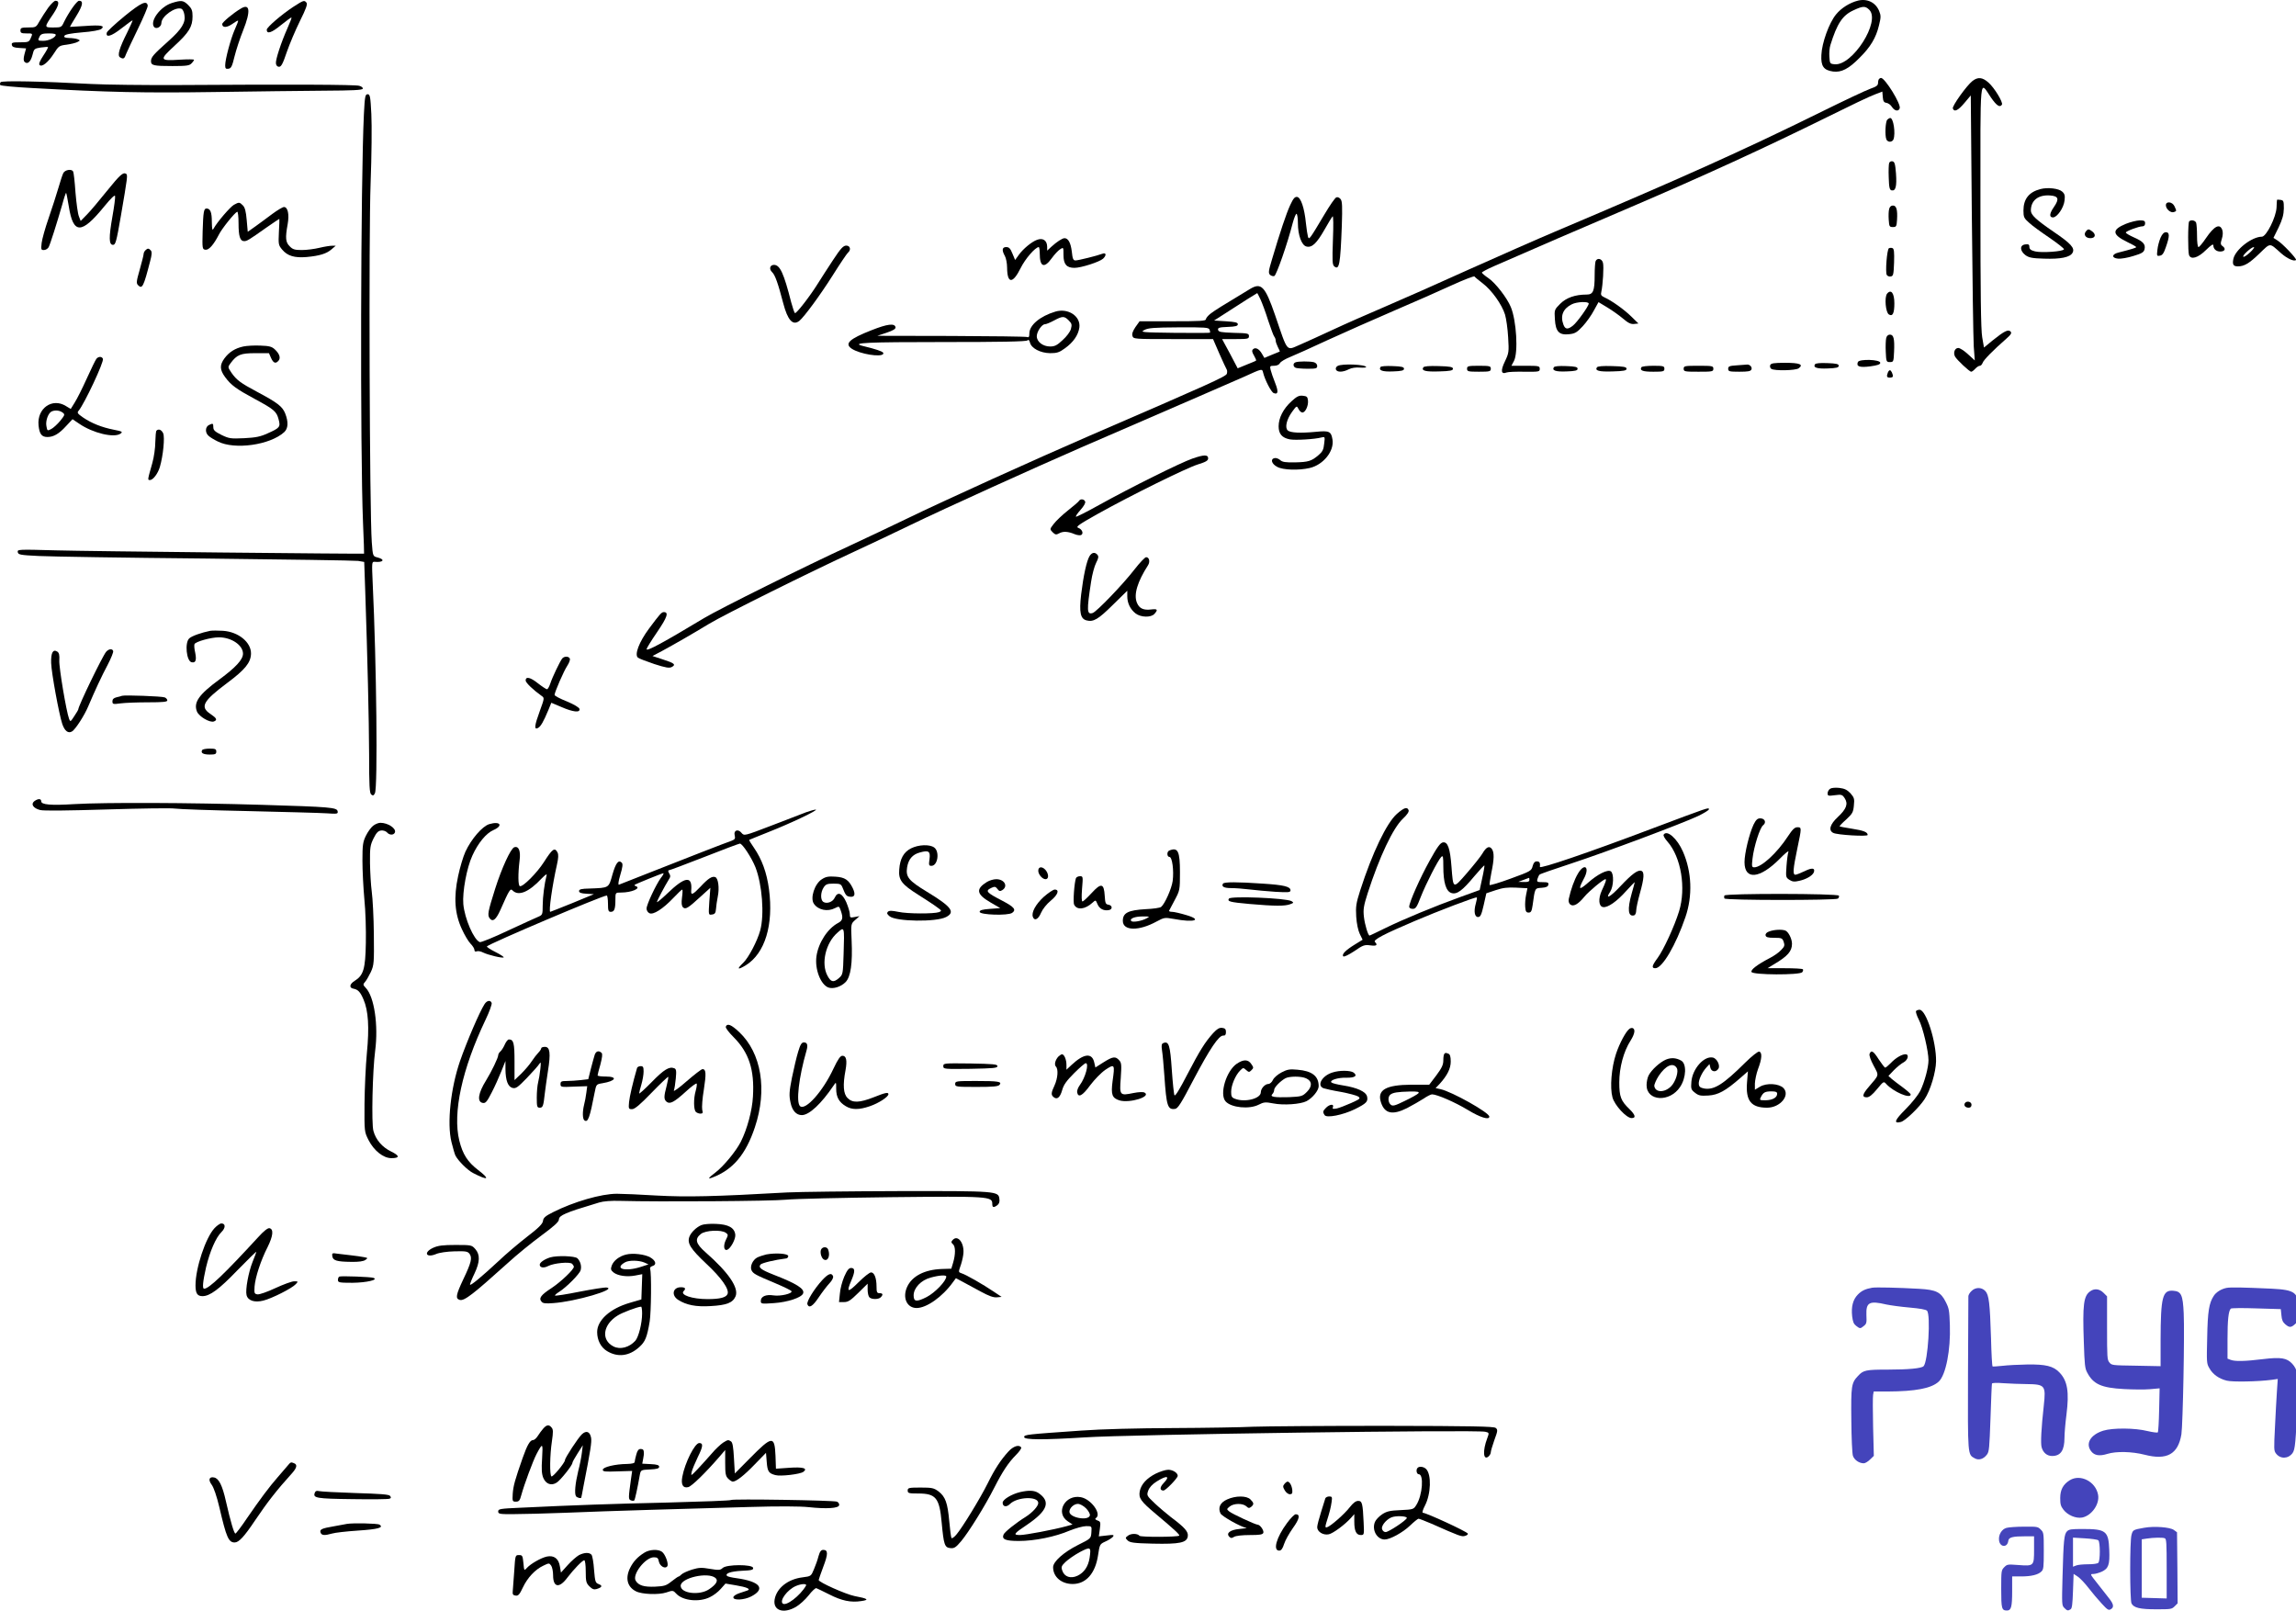 <svg height="1085.496pt" preserveAspectRatio="xMidYMid meet" viewBox="0 0 1547.47 1085.496" width="1547.47pt" xmlns="http://www.w3.org/2000/svg"><g transform="matrix(.1 0 0 -.1 -22.226 1133.511)"><path d="m12745 11331c-56-14-113-50-148-93-47-57-96-193-99-274-4-76 16-102 79-111 56-7 105 18 178 92 74 73 111 135 131 218 14 56 14 67 1 99-24 57-80 84-142 69zm76-62c78-78-114-379-234-367-31 3-32 5-35 50-2 26 1 62 7 80 45 144 81 200 156 234 62 29 79 30 106 3z"/><path d="m547 11283c-19-27-45-67-58-90-23-42-25-43-76-43-46 0-53-3-53-20s7-20 40-20c45 0 44 1 28-35-10-23-17-25-70-25-51 0-59-2-56-17 2-14 15-19 49-21l47-3-11-40c-7-28-7-43 1-51 19-19 41 0 53 46 10 42 13 44 56 51 25 3 47 5 49 3s-12-28-32-58c-23-35-32-56-25-63 16-16 58 18 96 77 32 51 37 54 86 60 29 4 62 12 73 18 20 11 20 11 1 19-11 4-37 8-57 8-27 1-36 5-32 14 3 10 40 17 119 24 68 5 120 15 130 23 27 22-1 28-110 20-55-3-101-6-101-6-1 1 18 34 43 74 44 72 49 102 18 102-15 0-69-77-102-144-16-35-19-36-71-36-63 0-63 0-1 91 39 59 45 89 15 89-8 0-30-21-49-47zm51-185c-7-19-49-38-85-38s-38 2-23 31c8 15 22 19 61 19 36 0 49-4 47-12z"/><path d="m1381 11315c-78-24-151-123-120-162 15-17 49 1 49 27 0 45 94 112 135 96 8-3 17-20 20-40 10-52-17-97-108-178-102-91-116-108-117-134 0-30 16-34 144-34 97 0 115 3 129 18 10 10 17 21 17 24 0 4-42 4-93 1-141-9-143-3-38 94 98 90 121 129 121 198 0 38-5 52-29 76-33 32-46 34-110 14z"/><path d="m2199 11289c-78-51-179-138-179-154 0-32 33-21 96 31 37 30 69 53 71 51s-10-33-26-69c-43-96-83-217-79-241 2-14 10-22 21-22 15 0 26 22 52 99 19 55 59 149 89 210 41 82 52 113 44 123-15 18-18 18-89-28z"/><path d="m1060 11225c-63-52-116-101-118-110-8-36 30-25 99 29 39 31 73 55 75 54 1-2-15-38-36-81-54-107-68-156-49-168 23-14 30-11 42 24 7 17 43 94 80 170 37 77 67 146 65 155-7 37-45 19-158-73z"/><path d="m1845 11277c-51-30-125-92-125-104 0-26 31-25 67 0 21 15 38 25 40 23s-8-28-22-59c-28-63-65-202-65-242 0-21 4-26 22-23 18 2 25 16 41 83 11 44 37 124 59 178 51 128 45 182-17 144z"/><path d="m12887 10803c-4-3-7-16-7-27 0-17-12-25-52-39-29-10-179-81-333-157-527-260-942-446-1790-805-121-51-381-166-578-254-196-89-451-202-566-251s-274-119-353-156-179-82-222-101c-97-41-81-61-170 199-67 194-93 221-168 176-196-118-237-144-266-166-17-13-32-31-32-38 0-12-40-14-224-14h-223l-28-39c-18-27-25-46-20-60 6-21 12-21 275-21h268l42-97c24-54 46-102 50-108 4-5 4-19 1-29-7-19-123-71-931-420-360-156-978-436-1225-556-105-51-275-131-380-180-306-141-881-427-985-489-276-166-390-228-390-211 0 6 32 58 71 115 69 101 80 135 45 135-15 0-27-14-100-112-66-89-99-175-74-195 7-6 57-25 110-43 78-25 101-29 118-20 30 16 18 26-60 51l-70 23 68 36c86 47 191 107 315 182 105 63 666 342 982 488 105 49 276 129 380 180 225 109 828 382 1145 520 718 311 1051 455 1095 475 127 58 124 57 131 27 12-48 54-130 71-136 30-12 33 10 9 70-13 32-26 71-30 87-6 25-4 27 23 27 19 0 34 7 40 18 5 10 36 28 68 41s146 64 253 114c107 49 308 138 445 197 138 59 315 137 395 174 79 36 147 62 150 58 3-5 28-25 55-46 61-46 130-143 151-211 8-27 18-96 21-153 6-99 5-106-22-163-30-62-26-89 12-74 10 4 64 6 121 5 97-1 102 0 102 19 0 20-6 21-95 21h-96l17 32c30 57 17 273-21 364-25 61-103 162-150 194-25 17-45 34-45 38s37 24 83 44c300 131 526 229 922 398 493 211 905 400 1320 605 149 74 293 143 322 153l52 20 3-37c2-28 8-37 25-39 12-2 29-14 37-28 18-27 44-32 52-9 11 27-99 205-126 205-4 0-10-3-13-7zm-4169-1486c11-24 35-88 52-143 18-54 36-103 41-108 5-6 9-17 9-25 0-9 7-29 15-45 9-16 14-30 13-30-2-1-26-11-54-22l-50-21-17 29c-19 33-44 45-60 29-8-8-7-19 7-42 10-17 16-32 14-34-1-2-30-14-63-27l-61-25-52 99-53 98h91c83 0 90 2 90 20s-8 20-102 22c-87 3-103 6-106 20s7 18 65 20c52 2 68 6 68 18s-18 16-80 20l-80 5 78 50c106 69 211 135 213 135 1 0 11-20 22-43zm-344-203c4-9 5-19 3-21s-109-2-238-1c-223 3-233 4-204 19 25 14 65 17 231 18 179 1 203-1 208-15z"/><path d="m13516 10789c-40-32-138-169-132-185 10-26 35-14 78 37l43 51 7-798c4-440 10-842 13-893l7-95-46 42c-25 23-54 42-65 42-24 0-36-32-22-58 12-22 97-102 109-102 5 0 17 9 27 20s24 20 31 20 15 9 19 20c6 19 71 85 160 163 32 28 37 38 28 48-16 16-42 3-122-61l-57-47-12 69c-9 49-12 304-12 884 0 914-7 847 71 732 38-55 60-70 74-48 9 15-51 114-91 149-41 36-71 39-108 10z"/><path d="m226 10781c-4-6-5-15-2-19 3-5 99-14 213-20 516-29 756-34 1233-27 267 4 599 8 739 9 188 1 255 4 258 13 3 7-8 16-24 20-28 8-449 10-1223 5-223-1-484 2-580 7-333 18-607 24-614 12z"/><path d="m2675 10568c-22-451-26-2268-6-2758 5-113 8-205 7-206-8-3-1880 16-2075 22-256 7-263 7-259-12 3-17 16-20 143-26 77-4 583-12 1125-17 542-6 1003-13 1026-16l41-7 7-201c15-444 25-855 26-1098 0-210 3-259 14-268 12-10 17-8 25 8 20 36 11 875-15 1419-6 135-6 142 12 141 59-6 75 15 22 29-33 8-33 8-40 103-15 205-21 2075-8 2418 7 186 9 393 5 467-6 120-9 134-25 134s-19-14-25-132z"/><path d="m12942 10528c-12-12-17-104-6-132 3-9 14-16 24-16s21 7 24 16c15 40 0 144-22 144-4 0-13-5-20-12z"/><path d="m12955 10237c-3-7-5-51-3-98 2-69 6-84 20-87 27-5 35 28 29 113-5 65-9 80-24 83-9 2-19-3-22-11z"/><path d="m649 10169c-6-12-21-58-34-103-13-44-42-135-65-201s-44-141-47-167c-5-44-4-48 15-48 12 0 26 9 32 19 11 21 55 160 92 288 12 45 24 80 26 78 2-1 10-43 18-91 30-189 85-189 239 0 46 56 71 80 73 70 2-9-6-71-18-138-25-143-24-191 4-191 17 0 23 21 53 195 45 263 47 276 35 284-20 12-41-7-130-117-50-62-109-133-133-157l-43-44-12 31c-7 16-17 89-23 161-5 73-12 136-16 142-11 18-54 11-66-11z"/><path d="m13975 10061c-78-20-115-67-115-145 0-44 4-52 38-82 20-19 82-64 137-101 55-38 99-72 98-78-4-15-152-25-195-14-28 7-38 15-38 30 0 16-6 20-27 17-39-4-38-43 0-72 23-17 46-22 126-24 111-4 176 9 192 40 17 31-11 62-126 140-120 82-155 115-155 144 0 68 49 107 128 102 58-4 65-23 28-77-31-44-34-71-7-71 28 0 73 65 78 114 4 33 1 45-16 60-23 21-97 30-146 17z"/><path d="m8918 9953c-26-56-68-181-123-367-23-76-25-91-13-103 8-7 21-11 29-8 14 5 89 219 124 357 10 37 22 65 26 62 5-3 9-31 9-63 0-80 25-149 57-157 37-10 69 20 122 113 25 45 50 85 55 90s6-61 2-158c-5-144-4-168 9-179 34-28 41 13 51 275 4 127 3 164-8 178-8 10-20 16-29 12-9-3-44-54-79-113-102-171-104-174-112-153-3 11-10 52-14 92-10 102-34 173-59 177-16 2-26-10-47-55z"/><path d="m15569 9988c-1-2-2-24-3-49-2-66-69-199-99-199-67 0-178-86-192-149-8-38-1-51 30-51 43 0 77 20 146 87 77 74 65 73 146 1 40-35 87-57 100-45 7 8-94 114-127 133l-25 16 35 71c26 55 34 85 35 127 0 50-2 55-22 58-13 2-24 2-24 0zm-182-354c-21-20-42-33-45-29-9 8 54 65 71 65 6 0-5-17-26-36z"/><path d="m1799 9955c-25-14-112-115-137-160-9-16-11-8-12 46 0 63-10 89-36 89-18 0-22-22-26-155-3-116-2-120 19-123 23-3 55 33 91 103 20 40 106 147 123 153 5 2 9-33 9-78 0-87 10-120 38-120 19 0 32 8 152 93 45 31 83 57 85 57 1 0 0-39-3-88-4-84-3-89 22-119 36-43 84-57 165-50 88 8 135 23 168 52l28 24h-25c-14 0-52-6-85-14s-86-15-118-15c-48 0-62 4-82 25-28 27-31 56-14 149 12 67 1 116-25 116-8 0-44-21-79-47-35-27-87-64-114-84l-51-36-7 79c-5 59-12 85-26 99-22 22-26 23-60 4z"/><path d="m14820 9952c0-26 33-54 54-46 19 7 19 6 4 39-14 31-58 36-58 7z"/><path d="m12955 9927c-4-13-5-46-3-73 3-45 5-49 28-49s25 4 28 49c4 68-4 96-28 96-12 0-22-9-25-23z"/><path d="m14551 9827c-97-40-95-72 7-122 34-16 62-32 62-35 0-5-30-14-120-37-46-11-47-37-2-41 19-2 65 6 103 18 57 17 70 25 75 45 8 34-9 53-73 81-29 13-53 27-53 32 0 9 87 42 113 42 10 0 17 8 17 20 0 17-7 20-37 20-21-1-62-11-92-23z"/><path d="m14977 9843c-9-8-9-206-1-227 13-33 60-19 113 33 36 35 51 45 51 32 0-24 20-41 46-41 31 0 40 18 18 35-16 11-17 18-7 50 8 24 8 46 3 61-17 45-54 26-110-56-22-33-45-60-50-60-6 0-10 33-10 74s-3 81-6 90c-6 16-35 22-47 9z"/><path d="m14281 9776c-18-22-2-46 30-46 34 0 40 25 12 46-23 17-28 17-42 0z"/><path d="m14784 9733c-9-21-19-58-21-81-5-41-4-44 16-40 17 2 27 16 41 58 26 73 26 100 0 100-13 0-25-12-36-37z"/><path d="m7212 9719c-36-13-93-60-122-100l-26-36-18 43c-14 35-23 44-42 44-28 0-31-21-9-60 8-14 15-50 15-80 1-108 38-109 91-2 31 63 98 140 122 142 4 0 7-20 7-44 0-90 30-102 81-31 18 25 43 52 56 60 23 15 23 15 23-39 0-62 21-86 74-86 45 0 169 40 193 62 24 23 21 43-5 33-34-13-162-45-181-45-15 0-20 10-25 60-7 58-24 90-49 90-15 0-53-25-89-58l-28-26v25c0 43-28 63-68 48z"/><path d="m5837 9583c-36-54-81-125-102-158-54-87-146-205-155-200-4 3-15 35-25 72-50 197-76 253-116 253-28 0-35-28-13-49 20-18 40-75 75-209 30-115 65-154 109-119 32 26 139 171 225 307 49 78 95 146 102 152 23 19 16 48-11 48-20 0-37-18-89-97z"/><path d="m12953 9662c-13-9-25-163-14-180 5-8 17-12 27-10 17 3 19 14 22 94 2 71 0 93-11 97-8 3-18 2-24-1z"/><path d="m1202 9648c-7-7-12-18-12-26 0-7-12-54-26-104-23-80-24-92-11-105 28-28 37-10 81 161 12 44 13 63 5 73-14 16-22 16-37 1z"/><path d="m10976 9574c-3-9-6-51-6-94 0-107-10-130-54-130-77 0-137-21-178-62-40-40-40-41-36-105 5-84 29-108 98-100 38 4 52 13 90 54 25 27 59 75 75 106l31 56 58-35c32-19 80-53 106-75 36-31 55-40 77-37l28 3-48 47c-49 48-132 107-181 129-23 11-26 17-21 38 10 45 18 169 11 195-7 29-40 36-50 10zm-46-285c0-17-78-126-106-148-35-28-52-26-64 5-23 60-4 108 55 138 34 18 115 21 115 5z"/><path d="m12941 9356c-19-23-10-127 12-140 25-16 37 7 37 75s-22 98-49 65z"/><path d="m7335 9235c-103-31-175-91-175-147 0-23-4-29-16-24-9 3-239 6-512 7l-497 1 63 21c45 15 62 26 60 37-6 28-55 22-161-20-151-59-185-91-134-125 55-36 197-59 212-35 7 11-16 21-80 39-22 5-50 13-63 16-73 20 35 25 547 25 383 0 560 3 568 11 7 7 12 3 17-14 9-39 70-71 136-72 46 0 62 5 100 33 56 40 90 89 97 140 10 76-76 133-162 107zm90-59c21-21 23-29 15-58-5-19-29-51-56-75-37-35-53-43-84-43-49 0-90 32-90 69 0 31 34 81 55 81 8 0 35 11 61 25 58 31 69 31 99 1z"/><path d="m12935 9057c-3-12-5-54-3-92 3-67 4-70 28-70s25 3 28 70c4 88-3 115-28 115-12 0-22-9-25-23z"/><path d="m1862 9000c-55-12-95-37-127-80-33-45-32-77 5-127 40-54 74-79 202-148s144-83 158-136c14-51 8-58-73-94-50-23-81-29-159-33-91-4-101-3-153 22-44 22-55 32-55 52 0 27-3 28-31 14-24-13-25-52-1-72 9-9 37-26 62-38 114-58 353-24 448 63 27 25 29 69 6 127-19 46-51 71-188 144-113 60-139 80-173 128-26 39-26 39-7 65 43 58 68 68 167 68h92l14-32c16-36 32-41 51-18 15 18 6 46-25 75-20 19-37 24-97 26-40 2-93-1-116-6z"/><path d="m872 8917c-6-7-35-67-65-133-30-67-67-140-82-163l-26-42-33 20c-92 57-195-16-184-130 6-59 21-79 60-79 41 0 78 21 126 74l43 46 46-31c92-63 235-97 278-66 16 12 11 15-45 26-82 16-151 44-207 82-39 27-43 33-30 47 39 48 171 328 163 349-7 17-30 17-44 0zm-228-362c17-13 16-16-15-55-19-23-46-48-61-56-27-14-27-13-33 20-7 35 13 90 37 99 24 10 53 6 72-8z"/><path d="m12744 8895c-12-30 11-38 83-29 50 7 68 13 68 24 0 23-143 27-151 5z"/><path d="m8953 8893c-18-7-16-30 3-37 9-3 45-6 80-6 56 0 64 2 64 19 0 11-9 21-22 25-27 7-108 7-125-1z"/><path d="m12153 8874c-3-9 0-20 8-25 23-14 163-11 184 4 35 26 7 37-91 37-78 0-96-3-101-16z"/><path d="m12455 8880c-14-22 13-31 86-28 58 2 74 6 74 18s-16 16-77 18c-49 2-79-1-83-8z"/><path d="m9238 8869c-10-5-15-16-12-24 8-20 47-19 86 1 19 10 48 14 74 12 24-2 44 0 44 3 0 18-164 25-192 8z"/><path d="m11928 8873c-50-3-58-7-58-23 0-18 7-20 75-20 60 0 77 3 82 16 6 16-13 35-32 32-5-1-36-3-67-5z"/><path d="m9527 8862c-15-23 12-33 84-30 58 2 74 6 74 18s-16 16-77 18c-42 2-79-1-81-6z"/><path d="m9815 8859c-14-22 14-30 106-27 76 2 94 6 94 18s-19 16-97 18c-63 2-99-1-103-9z"/><path d="m10110 8850c0-18 7-20 80-20s80 2 80 20-7 20-80 20-80-2-80-20z"/><path d="m10695 8860c-14-22 13-31 86-28 58 2 74 6 74 18s-16 16-77 18c-49 2-79-1-83-8z"/><path d="m10985 8859c-14-22 14-30 106-27 76 2 94 6 94 18s-19 16-97 18c-63 2-99-1-103-9z"/><path d="m11285 8860c-13-22 9-30 81-30 67 0 74 2 74 20s-7 20-74 20c-41 0-78-4-81-10z"/><path d="m11570 8850c0-19 7-20 100-20s100 1 100 20-7 20-100 20-100-1-100-20z"/><path d="m12946 8824c-10-26-7-34 14-34 11 0 20 4 20 9 0 17-12 41-20 41-4 0-11-7-14-16z"/><path d="m8926 8630c-55-50-86-112-86-168 0-51 23-78 76-88 37-7 169 1 213 13 23 6 24 5 18-42-4-40-11-54-38-77-48-41-69-47-159-49-64-1-85 2-100 16-10 9-27 15-37 13-30-6-21-39 17-59 39-22 145-25 219-8 92 21 167 114 154 192-9 55-22 61-111 52-105-10-174-7-191 10-20 19-7 74 30 125 31 42 31 42 43 19 6-13 18-24 26-24 20 0 41 44 38 80-3 26-7 30-35 33-26 3-41-5-77-38z"/><path d="m1277 8433c-4-3-7-38-8-77 0-39-9-102-20-141-33-117-33-115-16-115 21 0 54 44 67 89 22 76 34 199 22 226-11 24-31 32-45 18z"/><path d="m8260 8245c-79-27-419-196-628-312-84-47-156-83-158-80-3 3 11 24 31 46 22 25 35 47 31 56-6 17-32 20-41 5-3-6-37-35-75-65s-81-71-96-91c-27-35-27-35-7-56 18-17 24-18 44-7 27 15 60 13 105-6 17-7 37-9 44-5 17 11 5 39-21 48-18 7 4 22 132 94 230 128 595 308 674 333 55 17 70 26 70 41 0 26-27 26-105-1z"/><path d="m7566 7588c-20-32-42-135-57-259-14-121-5-165 37-175 46-12 79 8 176 104l98 96v-38c0-45 20-87 56-115 35-27 104-29 127-3 25 28 21 35-20 30-53-7-82 6-98 45-23 55 3 141 75 253 15 24 8 54-13 54-8 0-43-37-78-82-77-100-255-285-282-294-40-13-41 15-11 210 7 49 23 107 34 128 16 31 18 43 9 54-17 20-37 17-53-8z"/><path d="m1640 7084c-60-12-125-35-142-51-32-28-19-155 16-161 27-6 34 14 24 64-6 25-8 51-5 58 7 17 111 46 165 46 84 0 162-53 162-110 0-40-48-92-159-174-139-102-176-155-151-217 15-34 87-76 114-66 25 10 19 22-24 51-71 47-50 86 113 208 121 90 159 137 161 197 2 77-84 148-189 155-33 2-71 2-85 0z"/><path d="m938 6943c-25-29-188-366-188-388 0-3-12-24-27-46-25-39-27-40-35-19-19 51-69 349-66 394 2 37-1 51-14 60-29 18-43-8-41-77 2-66 53-345 75-411 16-47 40-66 66-50 23 14 83 107 109 169 45 106 90 203 131 280 23 44 40 86 37 93-6 17-29 15-47-5z"/><path d="m4012 6898c-16-20-68-129-81-170-7-21-17-38-22-38s-33 18-61 40c-51 41-83 48-83 19 0-15 53-65 108-104 19-13 19-15-12-100-37-101-40-130-13-116 19 10 37 42 71 123l19 47 69-29c78-34 126-39 121-13-2 10-35 30-85 51-46 18-83 38-83 44 0 18 63 163 86 197 12 18 20 40 17 47-6 17-37 18-51 2z"/><path d="m1045 6646c-5-2-22-7-37-10-20-5-28-13-28-27 0-20 4-21 56-14 31 4 114 7 185 7 100 0 129 3 129 13 0 7-8 16-17 20-19 8-271 17-288 11z"/><path d="m1585 6280c-12-19 6-30 51-30 37 0 44 3 44 20s-7 20-44 20c-25 0-48-4-51-10z"/><path d="m12558 6020c-10-6-18-20-18-31 0-18 5-19 49-13 45 6 50 4 66-20 25-38 12-73-46-127-53-49-65-90-31-107 25-14 232-26 232-14 0 19-27 30-105 42-44 7-82 14-84 16s18 23 44 46c42 39 48 49 52 94 5 46 2 54-23 83-22 23-40 32-74 36-25 3-53 1-62-5z"/><path d="m454 5936c-26-20-8-48 39-60 23-6 191-4 450 4 227 7 433 10 457 6 25-4 248-12 495-17 248-6 485-12 528-15 72-5 78-4 75 13-4 27-50 30-508 44-494 15-1063 17-1266 5-161-10-224-4-224 19 0 19-21 19-46 1z"/><path d="m9637 5850c-69-61-165-261-247-515-28-88-31-109-27-178 3-47 13-93 24-116l19-39-52-32c-62-38-91-67-78-80 5-5 34 9 74 35 59 41 69 44 108 39 42-6 52 2 31 23-14 14 61 53 268 141 154 66 414 165 419 159 2-2-1-20-7-41-15-53-8-91 15-91 16 0 23 14 38 80l18 80 63 21c48 16 80 20 138 17l76-4-9-44c-5-24-8-61-6-82 2-30 7-38 23-38s21 9 27 50c16 117 14 114 61 117 30 2 43 8 45 21 3 14-4 17-38 17-38 0-41 2-35 23 4 12 10 25 14 28 3 4 98 37 211 74 238 78 752 271 858 321 39 19 72 39 72 45 0 14 5 16-386-131-434-164-755-273-753-257 3 27-2 37-21 37-14 0-22-10-28-32-8-32-14-35-148-84-76-28-140-47-142-43s4 41 12 83c19 91 20 137 3 160s-38 13-64-32c-12-20-59-79-104-131-95-109-92-110-104 44-9 122-25 168-57 163-18-2-39-31-90-123-64-115-138-281-138-311 0-8 10-14 24-14 20 0 28 12 55 83 35 88 114 243 137 267 12 12 14 3 14-65 0-107 18-166 54-178 37-12 74 15 156 114 36 42 66 75 67 71s-5-43-15-86l-17-79-130-47c-172-62-387-151-509-211-55-27-101-49-103-49-10 0-32 73-38 125-6 51-2 75 25 160 79 245 171 440 237 502 29 27 43 48 39 58-9 24-30 18-79-25zm893-445c0-11-10-15-37-14l-38 1 35 13c19 7 36 14 38 14 1 1 2-6 2-14z"/><path d="m5655 5861c-27-11-133-51-234-90-183-70-183-70-201-49-23 29-55 18-46-17 5-21 2-27-21-36-49-17-310-119-533-207-118-46-220-86-226-89-7-3-4 23 9 66 16 53 18 74 10 82-22 22-40 0-63-80-26-92-21-89-155-94-54-1-70-5-70-17 0-11 14-16 50-18l50-3-145-60c-80-32-147-59-149-59-12 0 14 181 45 318 10 45 11 68 4 82-19 36-34 26-92-65-46-72-142-169-162-162-12 4-13 81-2 172 9 66-6 101-36 90-24-9-84-140-128-278-50-158-53-178-38-200 21-28 43-11 73 56 60 136 67 147 82 131 40-40 109-12 196 81 27 27 37 34 33 20-14-54-26-145-26-202 0-60-2-64-27-75-16-6-108-49-206-94-97-46-183-81-191-78-40 15-102 158-111 256-7 82 23 245 61 327 38 84 93 151 142 172 68 30 46 62-28 40-47-14-121-100-161-186-15-33-37-107-49-164-31-144-23-253 25-357 18-40 45-85 59-99s26-33 26-42c0-10 6-13 16-9 8 3 27 0 42-8 34-17 131-40 139-33 3 3-23 20-57 37s-59 34-56 37c21 21 779 343 808 343 4 0 8-25 8-55 0-47 3-55 19-55 24 0 31 19 31 81 0 49 0 49 38 49 71 0 138 29 100 43-7 2-11 6-8 9 7 6 184 78 193 78 5 0-3-15-17-32-32-44-96-179-96-206 0-12 8-26 19-31 25-14 92 29 162 103 29 31 56 56 59 56 4 0 3-24-1-52-5-39-3-57 6-67 17-17 33-8 122 74l63 57-7-92c-6-92-6-92 18-88 19 2 25 10 27 38 1 19 7 57 12 83 12 58 3 124-17 131-21 8-47-8-99-64-52-55-66-61-63-27 9 103-41 97-163-21-38-36-68-61-68-56 0 9 54 110 80 152 12 18 12 26 2 42-7 12-8 20-2 20s114 41 240 90c126 50 234 90 239 90 17 0 79-95 105-160 45-116 61-318 32-425-19-71-79-185-115-219-45-43-38-50 18-16 129 80 188 272 156 513-15 112-48 202-102 280-19 27-33 50-31 52 2 1 62 26 133 54 145 57 338 149 315 150-8 0-37-8-65-18z"/><path d="m12041 5778c-29-62-61-194-61-253 0-123 103-113 238 23 36 37 62 58 58 47s-10-54-13-96c-5-74-5-77 19-93 20-13 34-15 67-7 47 10 89 35 98 57 11 30-12 33-62 8-27-13-56-24-62-24-19 0-16 37 12 172 31 148 31 148 1 148-18 0-33-15-64-62-72-111-178-208-226-208-17 0-18 6-12 59 9 80 50 210 72 225 23 18 11 46-20 46-19 0-29-10-45-42z"/><path d="m2737 5770c-14-11-36-41-49-68-20-41-23-62-23-167 0-66 6-183 13-260 8-77 12-210 10-295-3-175-16-218-75-255-36-22-39-48-8-53 31-6 46-23 67-72 33-76 40-188 23-362-8-84-15-238-16-342-1-188-1-188 27-244 37-72 100-122 154-122 58 0 57 16-2 45-60 29-103 79-119 139-14 49-6 405 12 541 22 171-6 362-63 422-20 21-20 24-5 41 9 10 26 40 39 67 21 47 22 61 20 255-1 113-8 241-14 285s-11 132-12 195c-1 104 2 120 24 165 19 38 31 51 51 53 14 2 31-4 39-12 16-20 46-21 54-1 10 27-47 65-98 65-13 0-35-9-49-20z"/><path d="m11435 5710c-4-6 8-27 26-47 92-105 126-313 78-469-31-101-104-259-144-314-40-54-43-70-16-70 47 0 138 155 203 345 49 143 43 304-17 441-39 89-108 149-130 114z"/><path d="m6363 5618c-50-25-75-70-80-143-6-71 17-100 128-170 52-33 109-70 127-84 32-23 33-25 13-33-34-12-212-12-275 2-44 9-61 9-70 0-8-9-5-16 12-30 44-36 314-40 381-5 64 33 36 70-129 170-125 76-144 100-134 165 9 55 37 87 86 100 60 17 72 8 65-45-6-40-4-45 13-45 43 0 57 97 18 124-31 22-105 19-155-6z"/><path d="m8103 5603c-18-7-16-43 1-43 19 0 31-92 22-162-7-51-53-155-78-175-7-6-54-13-104-15-119-7-154-25-154-79 0-68 108-70 228-4 51 27 54 28 116 17 137-26 196-7 84 26-40 12-83 22-96 22s-22 3-20 8c2 4 19 36 38 72 34 64 35 67 35 186 0 144-14 171-72 147zm-153-457c-35-19-97-29-104-17-11 16 26 30 79 30 47 0 49 0 25-13z"/><path d="m7220 5467c0-25 28-57 49-57 20 0 23 27 6 54-22 33-55 35-55 3z"/><path d="m10857 5447c-24-40-48-108-61-168-4-17 0-31 9-39 21-18 54 1 95 51 29 36 129 119 143 119 8 0 1-22-25-77-25-55-21-107 9-111 31-5 92 37 156 109 31 34 57 61 57 58 0-2-9-36-20-74-31-109-25-162 18-148 6 3 12 17 12 31 0 15 11 67 25 117 29 103 31 143 10 151-23 9-63-20-142-104-68-73-106-93-68-36 23 36 26 122 4 137-22 14-89-19-156-79-59-51-65-45-27 27 44 79 7 114-39 36z"/><path d="m5762 5410c-49-30-81-128-54-166 29-42 92-55 142-29 28 14 28 14 39-17 17-48 13-66-16-82-72-37-135-134-148-226-12-86 28-190 80-210 33-12 86 5 117 37 34 36 47 126 40 280-5 112-5 112 24 138l29 26-32-6c-30-6-33-4-33 19 0 14-11 50-24 81-28 62-58 74-78 30-13-29-53-43-77-28-20 14-19 65 3 98 14 21 24 25 66 25 46 0 51-3 61-27 20-51 26-58 49-61 33-5 40 15 20 57-28 57-53 74-118 78-45 3-64 0-90-17zm146-504c-4-137-5-139-32-163-36-31-54-27-77 17-44 82-12 220 67 289 48 43 48 45 42-143z"/><path d="m7474 5417c-11-31-21-163-12-179 19-38 74-32 124 14 21 19 21 19 34-12 13-30 42-45 77-38 25 5 23 32-4 36-19 3-22 10-25 59-5 86-24 90-88 20-29-31-56-57-62-57s-7 31-3 85c7 83 7 85-14 85-12 0-24-6-27-13z"/><path d="m6875 5392c-78-48-72-83 22-138l67-39-69-5c-53-4-70-9-70-20 0-21 191-27 219-7 29 21 15 39-65 81-110 57-119 67-74 88 21 10 28 8 40-8 11-15 17-17 32-8 42 26 15 74-40 74-18 0-45-8-62-18z"/><path d="m8465 5380c-12-20 7-30 55-30 27 0 82-4 122-9s119-12 176-16c89-5 102-4 102 10 0 25-45 36-185 45-173 12-262 12-270 0z"/><path d="m7256 5290c-54-50-84-105-72-135 11-29 37-15 55 29 11 25 38 59 65 81 48 39 61 75 27 75-11 0-44-23-75-50z"/><path d="m11845 5300c-3-5-3-14 0-20 8-13 744-13 764-1 7 5 10 14 7 20-9 15-762 16-771 1z"/><path d="m8505 5279c-12-19 6-24 138-36 172-15 239-15 274-2 25 9 26 11 10 21-38 21-411 36-422 17z"/><path d="m12147 5058c-18-6-27-16-25-27 3-12 15-16 58-16 50 0 55-2 64-27 8-24 6-32-17-55-14-16-47-39-74-53-88-46-132-80-126-95 7-21 325-22 342-2 6 8 8 17 4 20-3 4-58 7-122 7h-116l46 28c91 54 119 87 119 137 0 33-24 81-45 89-24 9-76 6-108-6z"/><path d="m3488 4568c-33-51-119-251-165-383-63-183-89-419-58-546 10-41 22-82 27-92 19-36 82-99 120-118 101-52 116-43 34 20-73 56-105 107-128 199-46 186 18 482 177 815 26 54 44 105 41 113-8 21-32 17-48-8z"/><path d="m13136 4521c-3-5 5-31 19-58 27-51 65-213 65-273 0-49-26-145-55-206-15-29-57-82-100-125-73-73-83-98-31-85 29 7 124 98 160 154 39 58 76 183 77 254 2 133-67 348-111 348-10 0-21-4-24-9z"/><path d="m5114 4416c-3-8 20-38 54-72 102-103 140-218 129-399-5-94-39-220-82-305-32-63-116-165-170-206-51-39-56-48-20-34 137 52 224 155 285 338 85 253 44 500-105 641-54 51-81 62-91 37z"/><path d="m8399 4373c-55-61-90-117-175-280-51-99-81-148-86-139-4 7-12 85-18 172-11 165-20 194-56 180-13-5-15-14-10-49 4-23 11-100 16-172 14-205 22-230 72-223 19 2 42 39 124 196 110 209 172 301 201 298 13-1 18 6 18 24 0 19-6 26-26 28-19 2-34-7-60-35z"/><path d="m11205 4402c-24-17-67-97-91-169-31-94-42-227-24-293 14-53 94-140 129-140 31 0 26 21-15 61-57 55-68 83-68 179 0 100 29 209 76 282 29 46 34 78 13 85-5 1-15-1-20-5z"/><path d="m3625 4297c-8-19-21-39-29-47-9-7-16-19-16-27 0-16-45-110-81-168-55-88-63-147-22-153 18-3 28 9 59 70 21 40 50 105 65 143l28 70v-56c1-77 17-118 48-126 23-5 35 4 97 68 39 41 77 83 83 94 11 17 12 11 7-35-3-30-10-71-15-90s-9-65-9-102c0-61 2-68 20-68 21 0 25 11 34 95 3 28 13 95 21 150 20 123 14 165-20 165-14 0-25-4-25-10 0-5-9-19-20-30-10-10-30-36-44-57-13-21-45-58-70-83l-46-44v125c0 125-6 149-38 149-7 0-19-15-27-33z"/><path d="m5602 4248c-11-35-29-113-42-175-19-96-20-120-10-167 11-56 39-86 77-86 50 1 131 77 214 200 17 25 17 25 17-23 0-55 19-90 65-117 41-25 89-25 162 0 59 20 125 63 125 81 0 15-20 11-100-21-95-37-142-39-175-5-29 28-33 88-14 188 12 67 5 97-21 97-14 0-30-23-60-86-71-153-188-284-225-254-29 24-9 195 43 375 11 38 5 55-18 55-15 0-24-15-38-62z"/><path d="m4231 4228c-4-13-16-55-26-94l-18-72-51-6c-28-3-70-6-93-6-37 0-43-3-43-21 0-20 4-21 90-17l90 3-6-45c-3-25-10-61-15-80-12-48-11-97 3-106 23-15 35 17 68 188 11 56 11 56 53 63 90 15 105 45 22 45-30 0-55 3-55 8 0 4 8 37 19 74 12 47 15 70 8 77-18 18-37 13-46-11z"/><path d="m11984 4173c-147-146-208-184-274-174-26 5-36 11-38 28-4 27 21 81 51 114l21 23 6-25c7-28 38-32 54-6 14 21-10 70-38 75-59 12-137-76-144-163-4-47-2-54 24-74 25-20 38-22 90-19 67 4 116 31 218 120l49 43-6-74c-10-124 27-171 135-171 89 0 158 84 110 133-31 30-112 35-157 9l-35-21v42c1 23 10 67 21 97 27 70 29 113 8 118-9 2-49-30-95-75zm216-209c0-26-31-43-78-44-41 0-42 1-31 23 16 31 28 37 72 37 28 0 37-4 37-16z"/><path d="m12823 4233c-4-10 7-42 27-79 37-70 40-59-32-143-44-51-48-71-14-71 16 0 37 16 69 55 44 53 45 54 62 35 48-53 165-103 165-71 0 5-24 26-52 47-29 21-63 47-76 58l-22 20 37 39c21 21 50 45 66 53 29 16 38 54 12 54-25 0-67-25-99-59-17-17-33-31-38-31-4 0-23 25-43 55-36 57-51 66-62 38z"/><path d="m9957 4233c-4-3-7-23-7-44 0-30-10-51-47-101l-48-63h-120c-174-1-233-36-205-120 25-75 77-87 175-38 38 20 89 49 112 64 23 16 49 29 57 29 33 0 155-53 241-105 84-51 145-70 145-45 0 27-252 168-329 185l-33 7 25 26c53 58 77 105 77 153 0 34-5 49-16 53-19 7-19 7-27-1zm-175-266c-6-7-47-30-91-51-67-33-82-37-95-26-19 15-21 54-3 68 17 14 50 19 131 21 54 1 66-2 58-12z"/><path d="m7356 4215c-21-22-30-55-17-68 17-17 13-77-9-126-24-51-25-65-6-80 23-19 43-2 57 47 10 36 28 62 81 115 37 37 72 67 78 67 24 0-2-97-40-148-12-16-20-38-18-48 7-39 35-25 87 46 30 40 75 86 104 106 62 41 64 37 48-76-12-92-4-115 47-131 69-20 217 26 168 53-9 5-39 4-74-3-93-19-95-17-86 101 6 89 5 103-11 120-25 28-43 25-105-14l-55-35-7 31c-14 70-70 65-155-15l-33-31v33c0 35-15 71-30 71-5 0-15-7-24-15z"/><path d="m11450 4194c-41-18-96-68-116-106-8-15-14-44-14-66 0-109 156-118 226-12 42 63 45 158 6 178-35 19-68 20-102 6zm73-56c15-22-7-93-38-124-44-44-106-43-113 2-1 10 12 41 30 69 47 70 97 92 121 53z"/><path d="m8559 4167c-72-48-120-207-76-255 38-42 159-54 222-22 35 18 46 19 98 9 69-14 184-6 225 15 40 21 82 72 82 101 0 68-45 103-143 111-52 5-69 2-107-18-25-13-51-35-58-50-7-16-21-28-31-28-23 0-51-31-51-56 0-43-107-70-174-44-22 8-26 16-26 47 0 44 29 112 60 143 21 21 22 21 41 4 18-16 21-16 36-1s15 18-1 41c-21 32-52 33-97 3zm466-99c41-18 43-54 6-91-30-30-36-32-121-36-100-3-131 2-112 21 7 7 12 19 12 28 0 17 41 59 75 78 27 15 108 15 140 0z"/><path d="m6580 4150c0-20 4-20 183-18 154 3 182 5 182 18s-28 15-182 18c-179 2-183 2-183-18z"/><path d="m4516 4138c-30-104-50-192-54-230-4-45-3-48 20-48 18 0 54 30 132 111 59 61 110 109 112 107 2-3-3-30-11-62-19-71-19-90 0-106 22-18 51-3 128 67 39 36 73 61 75 55s-1-28-7-49c-15-51-14-126 1-141 7-7 21-12 31-12 16 0 18 5 12 27-3 15 1 76 11 134 17 109 15 139-9 139-7 0-55-37-107-82-51-45-90-73-86-62 4 10 10 47 13 81 5 52 3 64-11 69-33 13-69-9-151-93-47-48-85-82-85-77 0 6 7 33 15 60s15 66 15 87c0 31-3 37-20 37-11 0-22-6-24-12z"/><path d="m9202 4107c-70-22-107-88-59-106 12-4 65-16 119-25 53-10 105-24 115-31 16-13 12-16-47-43-36-16-80-33-97-37-28-5-32-4-27 9 9 23-22 20-46-4-22-22-24-29-10-50 13-21 122 0 204 40 78 39 90 51 82 86-8 32-66 59-161 74-39 6-74 15-79 20-15 15 44 34 101 32 57-1 77 13 48 35-22 15-95 16-143 0z"/><path d="m6660 4030c0-19 7-20 144-20 110 0 146 3 155 14 18 22-7 26-160 26-132 0-139-1-139-20z"/><path d="m13465 3900c-9-15 4-30 26-30 12 0 19 7 19 20 0 21-33 29-45 10z"/><path d="m5530 3299c-491-28-680-32-881-21-112 7-233 12-269 12-106 0-291-54-430-124-52-26-66-38-68-59-3-20-28-46-109-108-58-45-144-118-191-163-112-104-192-171-192-158 0 6 13 39 30 74 37 78 39 127 6 165-24 27-26 28-133 28-85 0-118-4-151-19-68-31-49-71 20-42 20 9 74 17 123 18 77 2 89 0 102-17 19-27 12-58-42-171-50-106-54-130-25-139 30-10 89 36 321 245 63 58 168 143 232 190 83 61 116 91 116 106 1 16 14 27 49 42 42 18 77 29 222 73 29 9 81 13 145 11 258-7 1021-2 1115 8 58 6 376 13 708 17 656 7 682 5 682-44 0-26 8-29 34-10 12 9 17 23 14 42-6 53-14 54-678 53-333-1-670-5-750-9z"/><path d="m1668 3058c-60-64-128-269-128-385 0-54 12-73 47-73 49 0 111 45 235 174 70 72 128 128 128 125s-11-33-25-67c-28-70-50-189-41-225 9-37 54-52 113-37 57 14 194 83 219 111 17 18 16 19-11 19-16 0-73-21-127-46-53-25-108-44-120-42-21 3-23 7-20 53 5 62 41 174 88 266 37 75 42 121 12 127-11 2-39-20-75-60-227-247-332-348-365-348-13 0-9 47 13 144 26 108 66 201 104 238 29 29 28 58-1 58-9 0-30-15-46-32z"/><path d="m4950 3079c-34-14-70-49-81-78-17-44 7-82 113-182 103-96 156-172 144-204-9-24-51-35-135-35-103 0-187 28-161 54 17 17 11 26-19 26-54 0-66-54-18-85 55-35 120-48 218-42 109 6 150 22 169 66 23 57-47 160-202 296-67 59-75 90-32 124 31 25 138 30 168 8 17-12 17-15 0-49-18-38-13-73 9-66 23 8 58 72 55 102-5 47-46 70-131 73-40 2-83-2-97-8z"/><path d="m6641 2976c-9-10-8-16 4-26 18-15 18-68 1-125l-12-40-64-2c-116-4-201-48-234-121s-1-142 64-142c67 0 174 75 245 174l20 27 45-24c25-13 80-43 122-66 55-30 86-41 109-39l32 3-54 36c-71 48-188 115-216 123-21 7-21 9-9 44 8 21 17 56 20 78 13 77-36 145-73 100zm-41-244c0-30-76-109-132-138-69-35-88-32-88 11 0 50 50 103 115 120 57 16 105 19 105 7z"/><path d="m5755 2911c-6-20 3-52 18-63 28-18 47 23 31 66-8 22-41 20-49-3z"/><path d="m2462 2869c4-29 30-37 129-38 49-1 82 4 94 13 18 13 17 14-11 19-16 3-54 9-84 12s-72 8-93 11c-36 6-38 4-35-17z"/><path d="m4441 2880c-45-11-84-41-96-75-8-23-6-30 12-45 29-23 90-32 147-21l47 9-3-85-3-85-78-23c-132-38-220-117-220-197 0-55 25-103 66-128 72-44 150-35 218 27 40 36 52 65 70 172 10 60 13 329 3 354-3 9 3 16 16 20 30 8 22 37-15 58-36 21-118 31-164 19zm123-53 29-13-52-17c-107-34-182-12-106 31 26 15 93 14 129-1zm-14-344c0-66-24-160-46-184-41-45-102-61-147-38-86 44-71 148 29 209 30 19 132 58 157 59 4 1 7-20 7-46z"/><path d="m5387 2881c-21-5-48-14-62-21-31-17-50-62-37-87 12-22 24-29 162-87 57-24 106-48 107-53 6-16-75-35-121-28-52 8-86-7-86-37 0-20 3-21 88-15 92 6 186 37 197 65 12 31-41 65-200 127-84 33-103 48-87 68 10 11 98 32 172 41 8 0 15 8 15 16 0 17-84 23-148 11z"/><path d="m3930 2861c-38-12-70-34-70-49 0-20 26-25 57-9 39 20 146 30 161 15 7-7 12-16 12-20 0-19-89-103-151-144-71-46-87-68-67-91 9-12 28-14 78-10 150 10 435 94 361 105-13 2-95-11-183-28-88-18-162-29-165-26-3 2 10 14 28 25 48 30 139 121 145 147 7 27-2 59-22 79-17 16-137 20-184 6z"/><path d="m5913 2733c-14-32-28-84-30-115l-6-58h34c28 0 44 11 96 62l63 62v-40c0-22 5-45 12-52 15-15 61-15 76 0 18 18 15 28-8 28-17 0-20 7-20 44 0 58-15 96-37 96-10 0-48-30-85-67-72-72-83-69-48 12 26 61 26 85-1 85-15 0-27-14-46-57z"/><path d="m5764 2708c-55-60-107-145-100-163 11-29 36-14 77 48 23 34 55 76 72 94 18 19 27 38 24 47-10 26-32 18-73-26z"/><path d="m2510 2732c-6-2-10-12-10-23 0-17 8-19 98-19 94 1 177 20 142 33-17 7-215 14-230 9z"/><path d="m3884 1708c-11-13-28-35-37-50-10-16-24-28-32-28-20 0-39-32-70-120-52-148-63-188-67-241-3-51-2-54 21-54 21 0 27 7 37 45 19 70 79 231 102 275 42 79 44 77 38-27-5-74-3-106 8-133 18-42 55-55 91-31 26 17 105 116 105 132 0 6 16 34 35 64l35 55-6-50c-3-27-14-84-25-125-20-84-26-150-15-168 6-10 35-18 36-9 1 1 7 34 14 72 49 249 57 302 52 331-8 42-33 51-63 22-25-24-113-158-113-173 0-17-81-115-91-110-13 8-11 145 3 237 9 62 9 80-2 92-17 22-33 20-56-6z"/><path d="m8670 1720c-80-4-323-8-540-9-241-1-483-7-620-17-371-26-385-27-385-44 0-19 135-19 405-2 294 20 2645 53 2703 38 26-6 27-7 13-44-32-84-27-152 8-123 9 8 16 20 16 29 0 8 11 45 24 82 23 62 24 70 9 82-13 10-155 13-752 14-405 0-801-3-881-6z"/><path d="m5095 1612c-16-11-51-43-76-73-26-30-68-76-94-104-46-48-47-49-41-20 4 17 23 62 42 102 35 70 37 93 9 93-30 0-97-134-114-227-10-53 4-79 40-70 24 6 115 95 207 201l42 49v-87c0-73 3-89 20-106 11-11 25-20 31-20 23 0 76 41 149 117l75 77 5-62c5-64 13-76 58-88 35-10 168 6 189 22 32 24-3 34-98 27l-87-6-3 87c-6 138-22 136-174-18l-100-101-6 103c-4 74-9 106-20 113-19 12-20 12-54-9z"/><path d="m7018 1552c-51-56-91-117-138-212-50-101-173-302-212-347-15-18-30-28-33-23s-10 56-15 114c-11 123-26 164-72 200-32 23-43 26-121 26-80 0-87-2-87-20s7-20 70-20c120 0 144-29 159-196 14-150 20-168 58-172 26-3 37 4 72 45 51 60 164 242 225 363 55 108 95 169 148 222 21 21 36 43 33 48-14 22-54 9-87-28z"/><path d="m4511 1533c-6-21-11-44-11-50 0-9-18-13-52-14-80-1-163-21-163-39 0-13 16-14 99-11l99 3-7-48c-19-137-19-143-2-150 9-4 19-4 23-1 5 5 22 83 37 169 7 37 7 37 69 40 47 2 62 7 62 18s-14 16-57 18l-57 3 6 32c3 18 6 34 5 37 0 24-5 30-22 30-14 0-22-11-29-37z"/><path d="m2157 1453c-12-14-40-47-62-72-58-66-121-151-205-273-40-60-77-108-81-108-9 0-32 77-64 217-24 108-48 155-80 161-33 7-41-16-16-49 14-19 34-77 52-153 47-203 62-236 103-236 28 0 64 39 137 148 85 126 146 204 250 319 32 36 37 58 13 67-22 9-22 9-47-21z"/><path d="m9777 1443c-13-12-7-43 7-43 36 0 26-140-15-206-19-31-21-32-107-36-72-3-93-8-124-28-21-14-43-37-49-52-22-54 14-118 66-118 36 0 122 47 171 94 26 25 52 46 57 46s44-15 86-33c192-85 203-89 227-83 14 4 22 11 19 16-9 15-280 140-303 140-6 0 0 22 14 48 41 79 45 210 8 247-16 16-46 20-57 8zm-73-338c-2-15-122-95-143-95-11 0-21 9-24 21-7 25 39 75 76 82 37 8 92 3 91-8z"/><path d="m8012 1404c-61-31-99-72-108-119-8-46 5-66 106-151 129-108 165-142 160-148-10-10-261-11-268-1-12 16-56 17-77 1-19-14-19-16-3-32 15-15 41-19 170-22 182-4 231 6 236 51 4 30-22 59-113 127-27 21-76 62-108 92-56 53-57 55-46 87 8 22 27 43 57 62 70 44 94 38 46-12-26-27-26-49 0-49 15 0 96 84 96 99 0 20-33 41-64 41-18 0-55-12-84-26z"/><path d="m8879 1334c-11-13-11-20 2-42 8-15 24-27 34-27 16 0 19 6 17 30-4 30-18 55-32 55-4 0-14-7-21-16z"/><path d="m2344 1275c-14-36 10-40 253-43 130-2 242-1 251 3 11 4 11 9 3 19s-67 14-233 19c-123 4-233 10-245 13-16 4-25 1-29-11z"/><path d="m7096 1279c-57-14-116-50-116-71 0-28 26-32 49-9 49 49 191 54 191 7 0-22-40-65-84-93-66-41-144-103-150-120-13-32 13-43 103-43 106 0 245 28 343 70 40 16 90 30 111 30 38 0 38 0 35-42-3-41-3-42-90-85-97-49-168-112-168-150 0-65 56-113 132-113 90 0 153 72 171 194 11 73 12 75 49 92 21 9 44 24 51 32 10 13 5 15-41 9l-54-6 7 49c6 46 5 51-16 58-15 6-18 11-11 16 42 26-31 128-101 141-106 20-174-104-89-162l33-22-43-12c-84-23-274-59-311-59-49 0-43 9 47 69 140 95 162 157 76 215-27 17-63 19-124 5zm446-109c16-16 28-38 26-47-7-40-138-17-138 24 0 25 30 53 57 53 14 0 38-13 55-30zm24-334c-9-58-37-99-81-120-46-22-89-8-103 34-9 25-6 32 22 59 18 17 61 47 96 66 73 38 77 36 66-39z"/><path d="m8493 1230c-47-21-63-55-45-94 9-20 140-93 175-98 7-1-15-4-47-7-64-6-92-29-68-53 10-10 17-10 32 0 12 7 55 12 105 12 68 0 87 3 92 15 5 16-22 55-39 55-15 0-172 73-191 89-18 15-18 16 3 33 28 23 88 23 112 2 14-14 20-14 33-4 20 17 19 26-5 50-26 26-100 26-157 0z"/><path d="m9155 1238c-2-7-15-49-29-93s-26-90-26-102c0-31 41-56 78-48 29 6 109 65 150 111l22 25v-51c0-63 13-90 44-90 22 0 23 2 19 83-6 131-10 147-37 147-16 0-34-14-56-42-36-47-132-131-155-136-11-3-12 3-4 30 24 75 31 105 36 141 5 33 3 37-16 37-12 0-23-6-26-12z"/><path d="m5149 1226c-4-4-195-11-425-17-388-9-619-17-996-35-135-6-148-8-148-25s9-19 108-18c59 0 213 4 342 9 129 6 390 14 580 20 190 5 487 14 660 19 197 6 348 5 402-1 121-13 202-8 206 13 2 9-5 20-15 24-23 9-706 20-714 11z"/><path d="m8896 1070c-71-96-96-185-52-185 13 0 23 13 33 45 8 25 35 73 60 108 44 61 50 92 18 92-8 0-35-27-59-60z"/><path d="m2560 1065c-8-2-47-9-87-16-83-14-98-21-90-43 7-19 28-20 77-6 19 6 98 15 174 20 136 9 177 20 146 40-13 9-182 12-220 5z"/><path d="m4565 871c-45-28-73-58-95-101-35-69-21-129 38-159 40-21 154-25 205-8 44 15 46 15 68-9 44-47 154-58 225-23 24 11 57 36 74 56l32 36 71-12c73-12 103-26 76-35-8-3-32-11-54-18-23-8-40-19-40-28 0-22 73-18 120 6 100 52 60 101-97 123-32 4-61 11-65 15-17 17 24 31 98 35 68 3 80 6 77 20-5 24-178 24-205-1-16-15-26-16-85-6-58 10-75 9-122-5-31-10-62-24-70-32s-17-15-21-15c-3 0-24-15-46-32-36-29-49-33-112-36-74-3-111 8-130 40-26 41 65 158 122 158 23 0 30-5 34-29 7-32 44-52 57-31 10 16-14 81-36 97-26 19-84 16-119-6zm479-170c21-17 7-43-42-76-64-44-192-29-192 23 0 53 183 95 234 53z"/><path d="m5739 848c-6-24-20-64-31-89-19-46-20-47-76-54-100-12-176-73-189-150-12-74 60-98 144-49 24 14 62 48 85 77 22 29 46 51 52 49s45-21 87-42c84-43 146-56 216-45 57 8 45 17-46 34-59 12-241 93-241 108 0 3 14 43 31 89 33 86 33 114 0 114-15 0-23-11-32-42zm-85-200c-39-67-135-141-157-119-21 21 32 92 88 117 39 17 79 18 69 2z"/><path d="m4125 855c-16-9-51-39-76-67l-46-51-7 41c-8 53-40 77-88 67-40-9-108-48-134-76-19-21-19-21-24 32-5 50-7 54-30 54-25 0-25-1-32-110-4-60-9-121-10-135-2-19 2-26 19-28 18-3 27 7 49 54 31 66 83 122 139 148 37 18 39 18 52 0 7-10 13-39 13-65 0-83 42-90 97-15 42 55 101 116 113 116 6 0 10-34 10-75 0-68 3-79 25-101 19-19 31-23 48-18 37 11 42 23 15 33-23 9-25 15-32 97-3 48-11 93-17 101-15 17-47 16-84-2z"/></g><g fill="#44b" transform="matrix(.082 0 0 -.082 1200.371 1111.613)"><path d="m750 2973c-57-10-88-25-119-57-40-41-55-100-46-179 6-45 12-61 32-77 32-25 35-25 64-1 22 17 24 26 21 89-4 105 24 120 164 87 33-7 119-19 190-25 88-8 134-16 144-26 32-32 8-420-28-456-18-18-126-28-289-28-185 0-206-4-250-52-55-58-58-82-55-363 1-145 7-274 13-293 11-34 51-62 89-62 12 0 35 14 52 31l31 30-6 238c-3 130-3 249 0 264l5 27h112c234 1 363 26 423 82 58 54 98 260 91 463-4 122-7 138-34 191-40 81-79 100-217 108-174 10-361 14-387 9z"/><path d="m3660 2971c-42-9-83-34-103-65-39-59-50-127-54-343-5-206-5-212 18-252 28-50 78-86 143-102 48-12 257-8 370 7l49 7-7-104c-4-57-11-189-16-294-9-177-9-192 8-214 35-47 100-46 136 2 22 29 27 86 42 452 7 191 0 235-44 283-45 48-92 56-241 38-146-18-229-20-265-6l-26 10v162c0 156 8 230 27 249 5 5 99 6 210 2l201-6 5-50c3-39 11-56 31-74 34-29 48-29 80 0 24 20 26 30 28 113 4 147-23 169-218 179-242 11-340 13-374 6z"/><path d="m1565 2945c-14-13-25-32-25-42s-1-297-3-638c-2-677-3-662 55-694 33-19 73-7 101 31 18 24 20 51 29 300 5 150 10 278 12 283 2 6 37 8 97 3 52-3 135-7 186-7 154-2 161-10 143-176-21-189-27-310-18-343 12-45 45-72 86-72 71 0 102 46 102 151 0 33 7 118 16 187 24 190 9 280-58 349-50 52-112 67-263 65-71-1-164-6-205-11-41-4-78-7-81-5-4 2-10 108-13 236-9 286-17 352-47 384-31 33-82 32-114-1z"/><path d="m2542 2944c-55-38-64-109-53-419 6-186 9-215 28-250 50-95 116-125 302-135 75-4 171-5 215-1l78 7-4-178c-2-97-7-181-11-184-4-4-42 1-85 11-104 26-285 27-363 3-106-33-149-107-99-170 26-34 68-41 132-21 74 23 202 20 308-7 182-47 274 5 301 168 12 77 27 831 19 994-7 152-20 181-86 186-88 7-103-51-104-401v-219l-201 4c-197 3-201 3-220 27-18 21-19 42-19 283v260l-29 29c-33 33-74 38-109 13z"/><path d="m2374 1391c-55-34-79-78-79-147 0-51 4-66 27-96 35-45 102-73 153-64 78 15 146 111 131 188-20 108-145 172-232 119z"/><path d="m1853 999c-39-11-66-56-61-101 6-59 69-64 76-6 4 30 34 38 145 38h67v-110c0-135-1-136-132-126-85 6-89 6-113-18-24-25-25-28-25-179 0-162 4-177 47-177 35 0 43 29 43 159v121h73c85 0 141 14 168 41 17 17 19 34 19 169 0 147-1 152-25 175-23 24-30 25-137 24-62 0-128-5-145-10z"/><path d="m2985 1000c-91-16-93-18-104-58-15-51-14-537 0-564 19-36 69-48 204-48 121 0 127 1 151 25l24 24-2 292-3 292-26 19c-31 23-161 33-244 18zm169-86c14-5 16-37 16-250v-245l-102 3-103 3v240 240l40 6c57 9 131 10 149 3z"/><path d="m2351 971c-24-24-29-73-37-372-6-232-6-237 15-258 23-23 29-25 51-11 12 7 16 40 20 150l5 141 35-23c19-13 59-55 88-93 30-39 78-96 108-128 47-51 56-57 74-47 29 16 25 42-15 92-19 24-62 78-95 121-61 77-61 77-33 77 15 0 46 9 69 19 56 26 67 57 62 179-6 156-27 172-220 172-93 0-111-3-127-19zm257-74c16-13 17-168 0-185-7-7-41-12-84-12-40 0-84-4-98-10l-26-10v120 119l98-6c53-3 103-10 110-16z"/></g></svg>